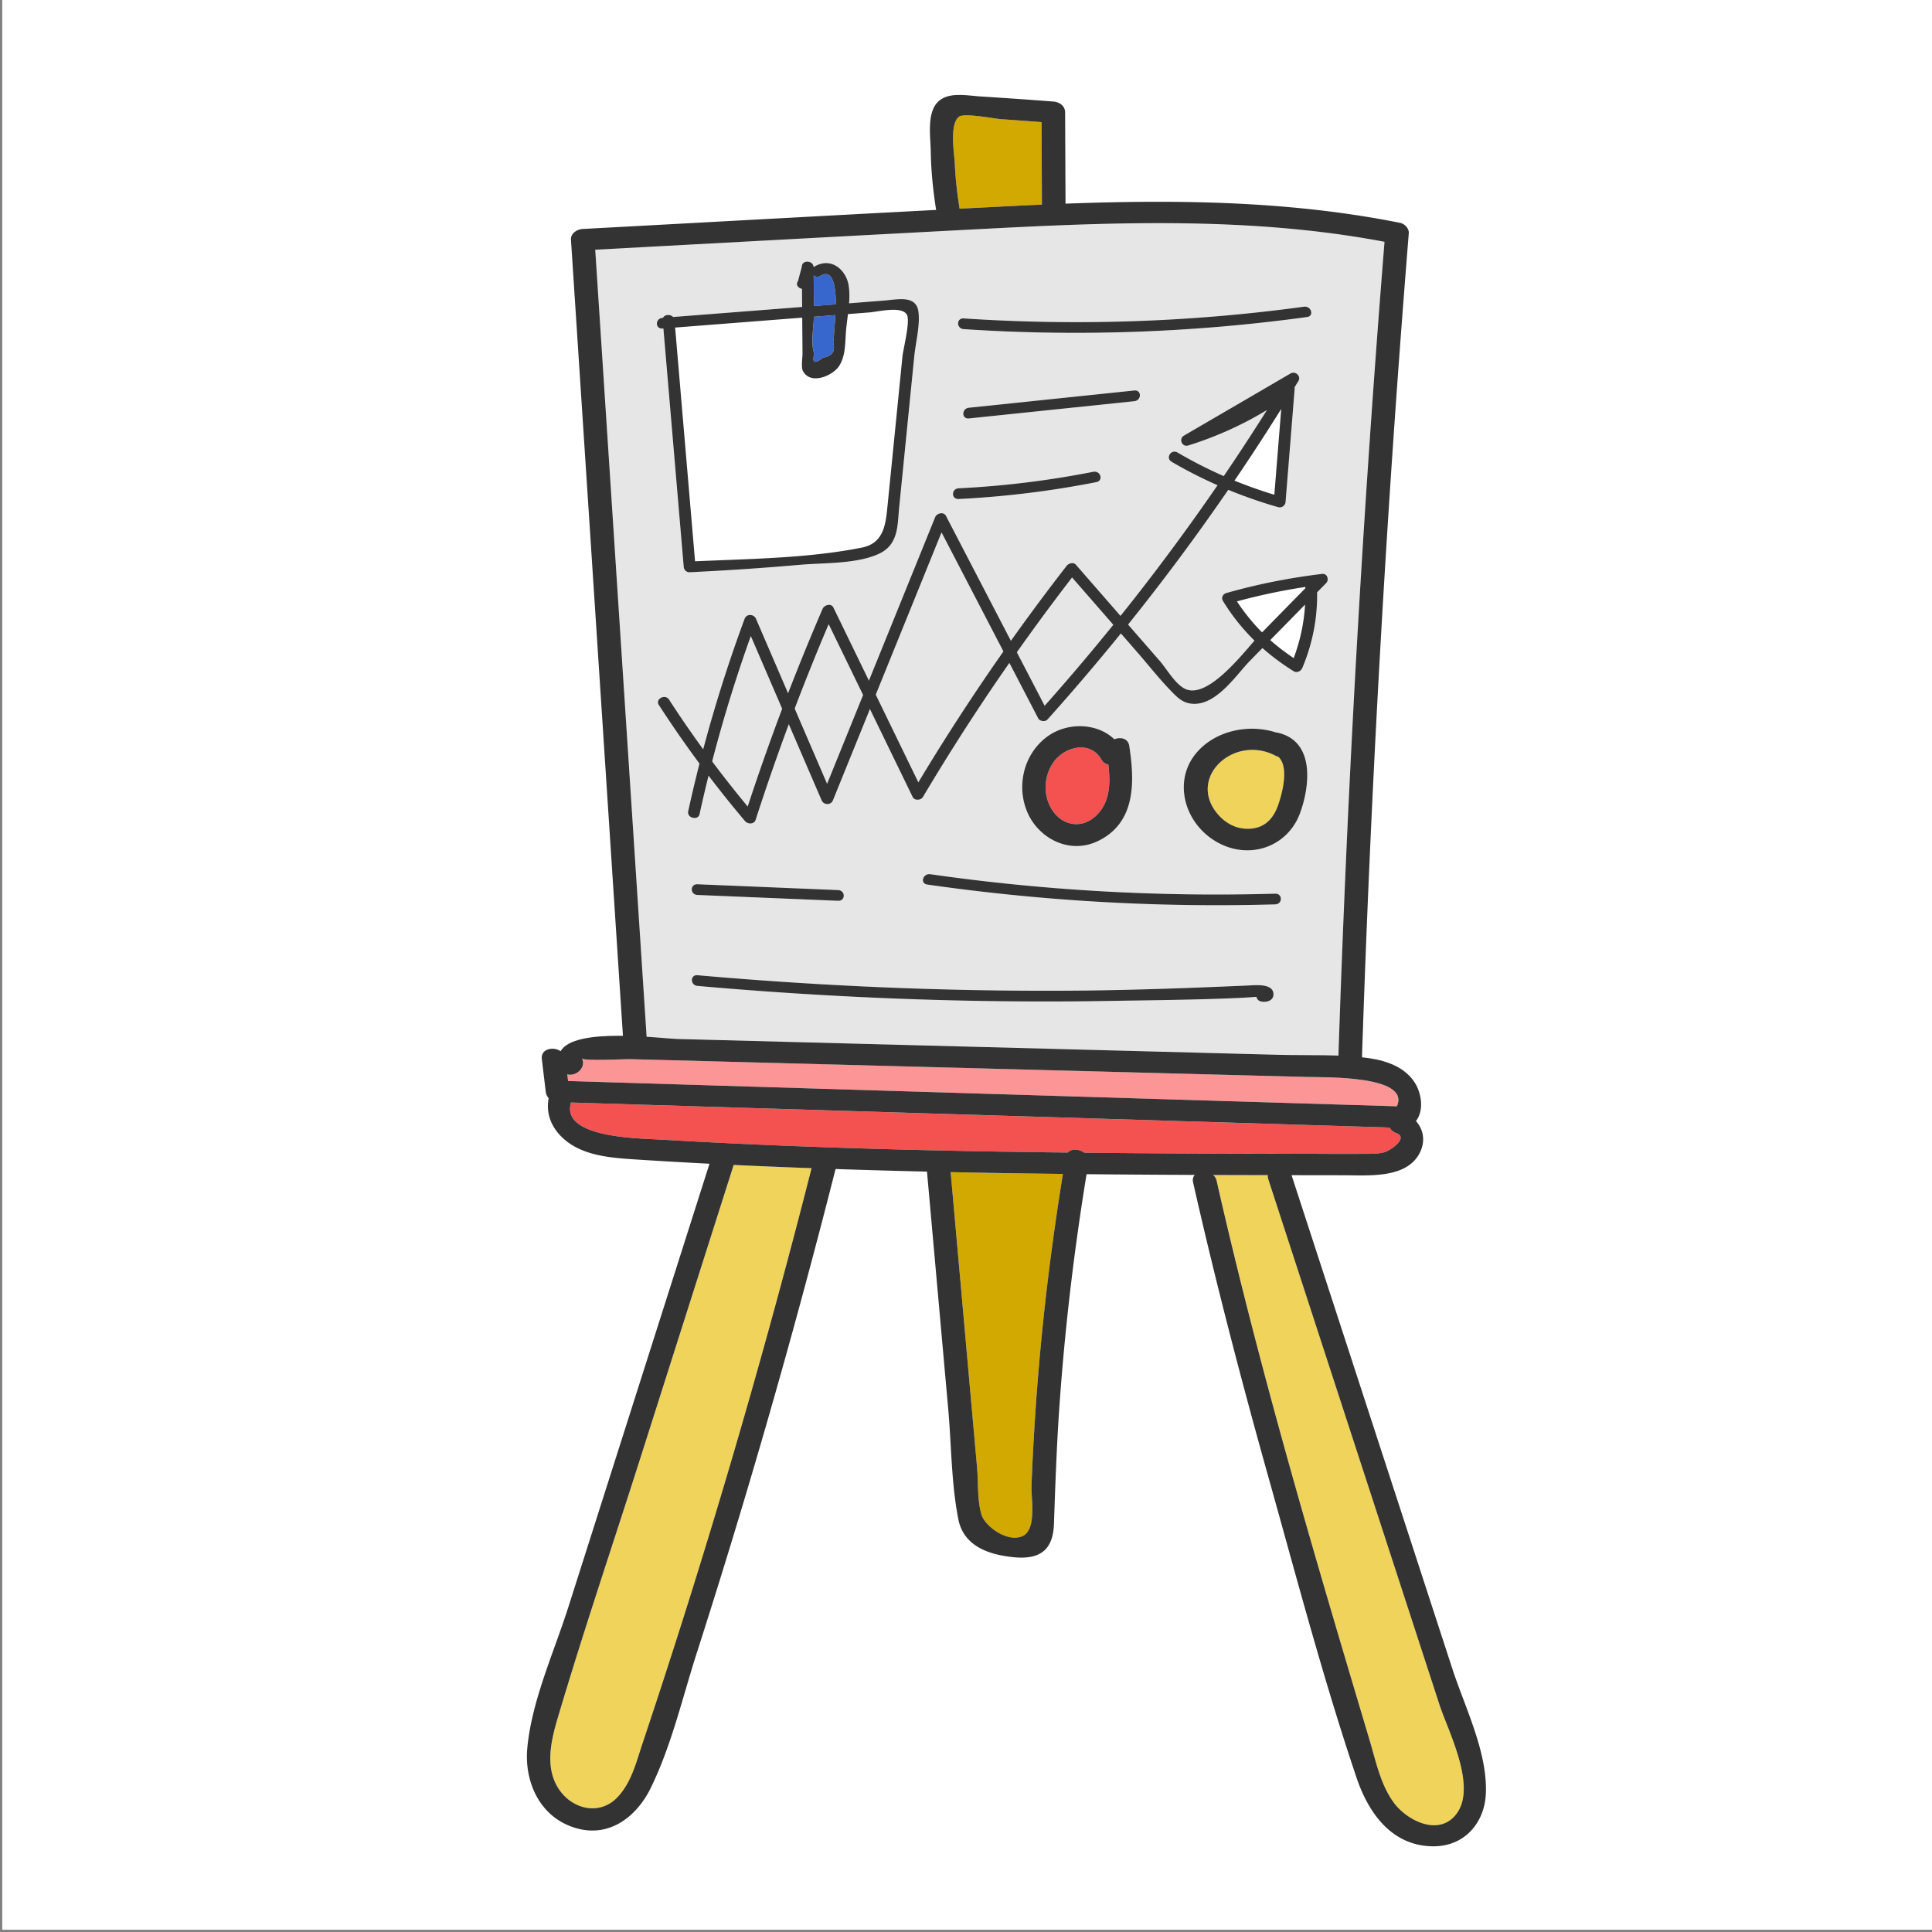 <svg xmlns="http://www.w3.org/2000/svg" height="1496" width="1496"><rect width="100%" height="100%" fill="#808080" stroke="none"/><defs><clipPath id="a" clipPathUnits="userSpaceOnUse"><path d="M0 1122h1122V0H0z"/></clipPath><clipPath id="b" clipPathUnits="userSpaceOnUse"><path d="M0 1122h1122V0H0z"/></clipPath></defs><path d="M1.75 1494.264H1496V0H1.75z" fill="#fff"/><g clip-path="url(#a)" transform="matrix(1.333 0 0 -1.333 0 1496)"><path d="M646.729 759.335c-7.981 9.18-15.994 18.328-23.977 27.507a1247.493 1247.493 0 0 1-32.05-43.47l16.118-31.038c13.692 15.411 27.015 31.068 39.909 47.001M461.64 710.615l18.82-43.655 20.905 51.576-19.985 41.168c-6.908-16.24-13.508-32.603-19.74-49.09M413.718 679.977a665.796 665.796 0 0 1 20.63-26.187 1309.876 1309.876 0 0 0 20.016 56.733c-6.078 14.09-12.157 28.213-18.235 42.305-8.596-24.008-16.087-48.291-22.411-72.851M582.873 743.863c-11.973 23.056-23.976 46.11-35.949 69.167-12.74-31.437-25.481-62.843-38.221-94.28 8.258-16.976 16.516-33.953 24.744-50.9a1281.806 1281.806 0 0 0 49.426 76.013" fill="#e6e6e6"/><path d="M384.86 937.67h.307c.89 2.026 4.298 2.18 5.863.46 24.959 1.965 49.949 3.9 74.938 5.833-.061 3.5-.061 7-.091 10.531-2.12.368-3.87 2.394-2.333 4.482.736 2.762 1.473 5.556 2.21 8.32-.031 4.082 6.416 3.898 6.877 0v-.215c.153.122.276.214.429.337 9.947 5.895 18.605-2.118 19.955-11.144.49-3.254.46-6.692.215-10.162 6.6.522 13.17 1.014 19.77 1.536 8.75.675 19.372 3.438 20.539-6.724.95-7.92-1.627-17.59-2.426-25.573-.982-9.762-1.964-19.525-2.946-29.257-1.934-19.525-3.9-39.019-5.833-58.513-1.044-10.377-.246-21.736-11.912-27.078-13.047-5.924-31.866-5.096-45.988-6.324-21.244-1.903-42.52-3.284-63.825-4.328-1.965-.093-3.316 1.504-3.438 3.131-3.93 46.172-7.86 92.314-11.82 138.487-.154 0-.307-.03-.491-.03-4.39-.339-4.36 5.894 0 6.231m164.643-115.063c12.587-24.19 25.143-48.413 37.73-72.604a1221.918 1221.918 0 0 0 32.357 43.593c1.137 1.443 3.899 2.333 5.403.645 8.627-9.885 17.254-19.8 25.91-29.687a1285.027 1285.027 0 0 1 56.335 75.86 263.087 263.087 0 0 0-26.678 13.63c-3.684 2.18-.245 7.552 3.469 5.373a259.264 259.264 0 0 1 26.83-13.693 1303.96 1303.96 0 0 1 25.114 38.375c-14.153-8.596-29.318-15.472-45.62-20.569-3.837-1.197-5.771 3.87-2.64 5.68l61.89 36.103c3.009 1.75 6.264-1.627 4.698-4.268-.768-1.258-1.566-2.517-2.333-3.807.06-.245.092-.522.092-.859-1.781-21.889-3.531-43.809-5.281-65.698-.153-1.934-2.086-3.653-4.36-3.008a277.671 277.671 0 0 0-28.948 10.07 1320.834 1320.834 0 0 0-58.177-78.254c1.074-1.228 2.118-2.426 3.193-3.653 5.004-5.772 10.039-11.513 15.043-17.285 4.144-4.758 8.503-12.679 14.09-15.994 12.22-7.276 31.683 16.731 41.108 27.6a120.261 120.261 0 0 0-18.36 23.085c-1.103 1.811-.091 3.96 2.059 4.574 18.204 5.158 36.624 8.811 55.535 11.083 3.193.4 4.145-3.53 2.426-5.31-1.75-1.782-3.5-3.562-5.25-5.374.153-15.196-2.64-29.686-8.627-43.962-.736-1.75-3.07-3.1-5.065-1.873a133.268 133.268 0 0 0-18.113 13.447l-7.183-7.337c-7.83-7.982-19.311-25.849-33.218-25.05-5.772.337-8.872 3.53-12.526 7.275-7.091 7.307-13.415 15.411-20.077 23.025-3.07 3.53-6.171 7.06-9.241 10.591a1281.683 1281.683 0 0 0-42.611-50.01c-1.32-1.473-4.482-1.074-5.372.645l-16.762 32.235a1260.268 1260.268 0 0 1-50.256-77.947c-1.105-1.903-4.851-2.149-5.925 0a38608.756 38608.756 0 0 1-24.836 51.115l-21.46-52.957c-1.227-2.978-5.372-2.886-6.631 0-6.324 14.705-12.678 29.441-19.002 44.146a1297.905 1297.905 0 0 1-19.25-55.413c-.92-2.794-4.543-2.794-6.262-.767a682.182 682.182 0 0 0-21.122 26.31 807.656 807.656 0 0 1-5.218-22.35c-.86-3.93-7.491-2.24-6.631 1.658a845.639 845.639 0 0 0 6.569 27.721 629.647 629.647 0 0 0-23.608 34.078c-2.241 3.438 3.684 6.57 5.925 3.131 6.324-9.824 12.955-19.433 19.893-28.92a825.412 825.412 0 0 0 24.008 75.83c1.136 3.07 5.403 2.823 6.6 0l18.666-43.288a1294.454 1294.454 0 0 0 20.047 49.09c.95 2.178 4.942 3.47 6.262.736l20.63-42.458 38.498 94.955c.92 2.271 4.88 3.377 6.263.736m7.399 16.025c26.34 1.321 52.342 4.483 78.13 9.58 4.298.858 6.11-5.159 1.812-5.988-26.371-5.219-52.988-8.473-79.942-9.824-4.421-.214-4.391 6.018 0 6.232m101.984 50.594c-32.02-3.347-64.04-6.662-96.028-10.008-4.391-.46-4.36 5.771 0 6.201 31.989 3.346 64.008 6.692 96.028 10.04 4.39.46 4.329-5.772 0-6.233m-99.037 48.076c65.973-4.36 132.132-2.149 197.553 6.815 4.329.583 6.17-5.403 1.81-6.017-66.034-9.026-132.745-11.42-199.363-7-4.39.277-4.39 6.508 0 6.202m195.219-287.688c-7.705-20.415-31.99-28.029-51.391-14.46-16.362 11.482-21.674 34.14-8.934 49.52 10.776 13.016 30.24 17.406 46.572 12.095.369-.03.737-.06 1.105-.154 22.012-5.157 18.236-32.112 12.648-47M608.2 694.281c11.666 8.688 29.104 8.166 39.113-1.443 3.56 1.474 8.012.584 8.687-3.868 2.947-19.555 4.42-44.146-17.96-55.137-16.331-8.012-33.8 1.013-40.645 15.29-7.215 15.011-3.5 34.536 10.805 45.158m132.532-97.349a1186.294 1186.294 0 0 0-202.127 11.513c-4.33.644-2.487 6.631 1.84 6.017 66.25-9.486 133.239-13.232 200.287-11.298 4.42.123 4.39-6.109 0-6.232m-335.58 11.697c27.23-1.136 54.43-2.272 81.662-3.377 4.42-.184 4.42-6.416 0-6.232-27.231 1.136-54.431 2.241-81.662 3.377-4.42.184-4.42 6.416 0 6.232m327.199-68.062c-1.26.308-2.365 1.443-2.456 2.672-19.157-1.628-72.083-2.15-78.101-2.273-27.14-.52-54.276-.583-81.385-.123-55.198.891-110.273 3.87-165.195 8.72-4.36.368-4.39 6.6 0 6.231 71.13-6.292 142.539-9.394 214.008-8.995 35.305.185 70.517 1.474 105.76 3.01 3.992.184 14.644 1.411 14.767-5.005.062-3.806-3.991-5.035-7.398-4.237m-356.762-20.507c8.289-.553 15.196-1.259 18.297-1.32l125.347-3.316c74.477-1.964 148.956-3.898 223.463-5.863 11.39-.308 23.179 0 34.784-.49a10092.13 10092.13 0 0 0 26.769 472.744c-74.97 14.184-151.841 11.728-227.884 7.768-8.442-.43-16.885-.89-25.327-1.32-68.43-3.593-136.86-7.368-205.29-11.052 9.947-152.395 19.925-304.757 29.84-457.15" fill="#e6e6e6"/><path d="M740.977 683.292c-23.915 12.525-51.146-12.218-34.107-33.309 4.021-5.004 9.854-8.811 16.884-9.118 10.161-.43 15.718 5.342 18.635 13.57 2.241 6.262 6.723 22.287.184 28.212a7.577 7.577 0 0 0-1.596.645" fill="#efd35b"/><path d="M476.53 962.046c-1.475-.89-2.918-.552-3.869.307.061-5.955.092-11.881.154-17.836 4.236.337 8.473.675 12.71.982.03 9.64-1.413 21.06-8.996 16.547M473.03 916.856c-1.474-5.434.215-6.201 5.096-2.302 5.25.767 7.215 3.653 5.925 8.626.399 3.592.553 7.184.829 10.745.03.399.246 2.456.43 5.342-1.443-.123-2.886-.215-4.33-.338l-8.165-.644c-.215-6.386-1.965-16.056.215-21.429" fill="#3766cc"/><path d="M637.703 649.43c7.337 7.89 7.307 18.696 6.11 28.705-1.597.306-3.07 1.258-4.084 3.008-6.385 11.205-21.337 7.46-27.753-1.596-5.525-7.798-6.109-18.389-1.473-26.648 5.833-10.345 18.358-12.955 27.2-3.469M777.203 468.24c-148.495 4.513-296.99 9.057-445.485 13.6-6.17-20.692 39.695-20.784 52.313-21.55a3504.538 3504.538 0 0 1 35.98-1.936c8.78-.46 17.56-.859 26.34-1.227 41.568-1.75 83.166-2.916 124.795-3.654 16.394-.306 32.787-.52 49.181-.706h.03c2.242 2.456 6.662 2.088 9.456-.09 22.963-.248 45.927-.37 68.921-.462 15.073-.062 30.116-.092 45.16-.123 4.85-.03 9.731-.03 14.582-.03 10.837-.03 21.705-.154 32.573-.03 4.113.03 9.056-.217 13.016.89 3.715 1.043 14.46 8.472 7.031 11.173-1.843.676-3.07 1.812-3.777 3.132-.952.092-1.903.154-2.794.184z" fill="#f45151"/><path d="M699.072 498.265c-39.94 1.044-79.912 2.088-119.883 3.162l-122.615 3.224c-19.985.52-39.97 1.044-59.957 1.565-9.056.245-18.143.49-27.199.737-.922 0-1.843.03-2.763.06-4.513.124-27.784-1.227-28.613.462 2.702-5.648-3.837-10.714-8.534-9.24.153-1.321.307-2.611.46-3.9 160.5-4.912 320.998-9.793 481.465-14.705 4.973 10.929-11.574 14.797-27.63 16.179-10.53.92-20.876.768-24.775.859-19.985.523-39.97 1.076-59.956 1.597" fill="#fc9595"/><path d="M605.254 1003.43c-.093 15.994-.154 31.958-.215 47.921-7.676.553-15.32 1.137-22.964 1.66-4.33.274-21.582 3.744-24.866 1.533-5.833-3.899-2.855-21.55-2.61-27.138.43-8.842 1.412-17.622 2.855-26.372 8.043.431 16.056.86 24.099 1.26 7.89.398 15.78.798 23.7 1.135M552.266 440.795c3.377-37.516 6.723-75.062 10.069-112.607l5.25-58.76c.768-8.534.03-19.002 2.64-27.2 1.996-6.324 14.092-15.687 23.148-12.525 9.149 3.224 5.526 22.227 5.802 29.38.338 8.934.768 17.867 1.29 26.77a1416.066 1416.066 0 0 0 4.237 55.965c3.13 32.942 7.428 65.82 12.74 98.547-21.767.245-43.532.583-65.268 1.043.03-.215.06-.398.092-.613" fill="#d1a900"/><path d="M706.747 436.343c13.231-58.421 28.49-116.475 44.76-174.252 14.215-50.47 29.165-100.756 44.178-151.012 3.622-12.127 6.354-25.911 14.335-36.44 7-9.21 24.192-18.728 34.722-7.583 14.522 15.442-3.438 49.18-8.596 65.053-33.125 101.708-66.25 203.417-99.375 305.094a6.354 6.354 0 0 0-.306 2.456c-10.592.03-21.153.06-31.744.092.982-.83 1.688-1.996 2.026-3.408M324.105 124.679c-3.991-13.354-7.89-29.257.675-41.874 7.829-11.543 23.578-15.411 33.924-4.482 8.135 8.565 10.99 20.69 14.521 31.283 3.899 11.543 7.705 23.147 11.482 34.72 32.265 98.977 61.123 198.813 86.726 299.355a4468.302 4468.302 0 0 0-45.221 1.903c-18.112-56.886-36.225-113.712-54.308-170.568-15.964-50.071-32.879-99.99-47.799-150.337" fill="#efd35b"/></g><g clip-path="url(#b)" transform="matrix(1.333 0 0 -1.333 0 1496)"><path d="M329.984 494.33l-.465 3.898c4.682-1.468 11.224 3.59 8.537 9.255.81-1.709 24.075-.354 28.594-.473l29.973-.789 59.948-1.579 122.62-3.229 119.894-3.157c19.982-.527 39.965-1.053 59.947-1.578 9.82-.259 60.624 1.067 52.403-17.04L329.984 494.33m492.123-1.387c-5.441 8.977-15.881 13.065-26.577 14.603-17.185 2.471-35.487 1.55-52.846 2.007l-223.441 5.883-125.344 3.3c-10.1.267-60.26 7.07-68.234-7.077-4.233 2.873-11.634 1.411-10.927-4.51l2.25-18.854c.41-3.436 2.814-6.099 6.859-6.222 151.123-4.612 302.246-9.223 453.368-13.836l27.31-.833c5.11-.156 11.494-1.763 15.776 1.49 7.379 5.604 5.892 17.305 1.806 24.05" fill="#333"/><path d="M814.745 476.09c-8.188 2.985-11.747-9.046-3.646-12 7.411-2.703-3.329-10.14-7.028-11.162-3.969-1.1-8.898-.865-13.03-.907-10.856-.11-21.722.02-32.577.036-19.91.027-39.82.066-59.73.145-42.534.169-85.068.513-127.594 1.275-41.608.745-83.21 1.889-124.782 3.66a3810.915 3810.915 0 0 0-62.324 3.156c-13.214.78-62.757.868-51.167 24.497 3.558 7.254-8.257 13.592-11.843 6.28-5.162-10.523-3.02-21.693 6.096-30.032 11.342-10.376 28.206-11.387 43.373-12.361 45.12-2.9 90.32-4.79 135.525-6.12 91.356-2.69 182.77-2.876 274.164-2.97 14.407-.015 35.497-1.943 43.794 11.663 5.906 9.685 1.866 20.793-9.23 24.84" fill="#333"/><path d="M472.024 446.02c-25.73-101.335-54.794-201.962-87.308-301.681a4657.928 4657.928 0 0 0-11.478-34.748c-3.536-10.566-6.396-22.706-14.524-31.27-10.371-10.928-26.117-7.063-33.945 4.484-8.548 12.608-4.643 28.53-.68 41.886 14.94 50.328 31.86 100.24 47.803 150.315l54.81 172.16c2.454 7.708-10.777 11-13.226 3.308a8900521.135 8900521.135 0 0 0-83.341-261.776c-8.418-26.442-21.344-54.494-23.85-82.06-1.685-18.536 6.54-39.517 27.6-46.085 20.397-6.36 36.234 7.05 44.04 22.946 12.09 24.62 18.482 52.579 26.773 78.416a4695.885 4695.885 0 0 1 26.028 83.792c19.627 65.33 37.77 131.02 54.524 197.005 1.979 7.794-11.242 11.121-13.226 3.308M843.634 152.977c-9.576 29.398-19.152 58.796-28.73 88.193l-65.223 200.223c-2.5 7.677-15.422 3.495-12.922-4.18l99.388-305.1c5.17-15.87 23.119-49.62 8.585-65.05-10.512-11.16-27.71-1.64-34.697 7.564-7.992 10.527-10.721 24.314-14.344 36.45-15.01 50.269-29.976 100.552-44.188 151.014-16.275 57.792-31.537 115.825-44.767 174.259-1.751 7.734-15.453 6.922-13.678-.913 13.115-57.932 28.11-115.484 44.193-172.794 16.197-57.723 31.564-116.141 50.786-173.101 6.339-18.783 19.236-39.161 43.672-39.754 19.339-.47 30.646 14.085 31.398 30.336 1.123 24.252-12.041 50.04-19.473 72.853M619.02 449.955c-6.035-35.903-10.892-71.96-14.332-108.146a1456.895 1456.895 0 0 1-4.236-55.942c-.504-8.929-.93-17.86-1.268-26.795-.27-7.138 3.34-26.157-5.821-29.367-9.033-3.166-21.138 6.208-23.144 12.524-2.606 8.21-1.857 18.656-2.622 27.211l-5.254 58.754-10.069 112.614c-.709 7.926-14.43 7.996-13.715 0l12.258-137.094c1.877-21 1.782-43.26 5.883-63.997 2.97-15.016 16.691-20.508 32.221-22.02 16.306-1.588 22.821 5.237 23.311 19.441.787 22.755 1.577 45.476 3.165 68.202 3.306 47.308 8.972 94.447 16.849 141.307 1.316 7.834-11.898 11.212-13.226 3.308M813.32 992.816c-76.215 15.266-154.33 13.433-231.775 9.475-81.018-4.141-162.015-8.67-243.02-13.015-3.533-.19-7.088-2.7-6.858-6.222l30.557-468.066c.52-7.96 14.24-8.013 13.716 0l-30.177 462.234c76.862 4.13 153.718 8.358 230.588 12.356 76.054 3.956 152.917 6.43 227.901-7.755a10073.948 10073.948 0 0 1-26.927-477.54c-.26-8.01 13.455-8.003 13.716 0a10072.8 10072.8 0 0 0 27.314 482.533c.208 2.582-2.266 5.445-5.035 6" fill="#333"/><path d="M618.718 1057.073c-.016 3.573-3.143 5.937-6.857 6.222a2932.768 2932.768 0 0 1-42.223 2.953c-8.137.507-19.17 2.984-25.166-3.524-6.15-6.675-3.928-20.332-3.808-28.23.202-13.193 1.715-26.267 3.97-39.288 1.368-7.889 14.586-4.539 13.227 3.308-1.661 9.582-2.797 19.2-3.25 28.892-.26 5.603-3.25 23.228 2.598 27.145 3.27 2.19 20.528-1.258 24.853-1.548 7.659-.512 15.312-1.085 22.966-1.659l.216-49.284c.036-8.006 13.75-8.022 13.716 0l-.242 55.013M744.252 884.727l-4.002-49.836a261.765 261.765 0 0 0-23.139 8.195 1279.07 1279.07 0 0 1 27.141 41.641m5.353 20.586l-61.904-36.099c-3.119-1.819-1.197-6.889 2.643-5.686 16.298 5.11 31.481 11.981 45.625 20.576a1284.266 1284.266 0 0 0-25.106-38.376 257.877 257.877 0 0 0-26.842 13.694c-3.717 2.182-7.159-3.202-3.462-5.373 8.648-5.077 17.547-9.599 26.693-13.64-30.572-44.483-64.101-87.247-100.428-128.085l-57.326 110.29c-1.374 2.644-5.348 1.524-6.267-.744l-62.778-154.895-41.305 95.856c-1.219 2.828-5.481 3.062-6.613 0-13.547-36.63-24.48-73.934-32.778-111.83-.856-3.912 5.753-5.586 6.613-1.655 7.668 35.021 17.615 69.526 29.767 103.47l41.111-95.403c1.246-2.892 5.4-2.994 6.613 0l63.068 155.611 56.173-108.069c.883-1.7 4.058-2.11 5.384-.629 38.063 42.477 73.126 87.021 104.999 133.421a272.744 272.744 0 0 1 28.945-10.067c2.262-.646 4.185 1.073 4.341 3 1.757 21.903 3.516 43.806 5.275 65.71.024.313-.021.59-.083.853.774 1.273 1.563 2.54 2.333 3.814 1.578 2.616-1.694 6.004-4.691 4.256" fill="#333"/><path d="M751.491 740.015c-4.85 3.228-9.405 6.69-13.606 10.44l20.212 20.61c-.609-10.612-2.803-20.906-6.606-31.05m-18.366 14.931c-5.482 5.483-10.316 11.501-14.596 17.995 13.095 3.555 26.337 6.364 39.801 8.383a3.078 3.078 0 0 1-.074-.754c-8.377-8.54-16.754-17.082-25.13-25.624m34.838 33.962c-18.903-2.284-37.34-5.92-55.543-11.1-2.14-.608-3.15-2.768-2.05-4.57a119.591 119.591 0 0 1 18.344-23.074c-9.42-10.866-28.864-34.896-41.098-27.607-5.576 3.322-9.93 11.243-14.072 15.993l-15.07 17.28-33.486 38.397c-1.485 1.705-4.257.824-5.385-.629a1276.017 1276.017 0 0 1-86.145-125.76l-49.346 101.546c-1.328 2.732-5.326 1.437-6.267-.743a1348.585 1348.585 0 0 1-43.513-114.863c-16.505 19.941-31.78 40.627-45.709 62.144-2.234 3.451-8.163.324-5.922-3.14 15.146-23.398 31.811-45.858 50.005-67.394 1.727-2.044 5.37-2.04 6.267.743 12.38 38.394 26.531 76.261 42.392 113.578 16.271-33.48 32.541-66.962 48.811-100.443 1.047-2.155 4.79-1.905 5.921 0 26.138 44.032 55.068 86.587 86.656 127.564l37.57-43.08c6.661-7.638 12.988-15.74 20.092-23.039 3.652-3.752 6.74-6.94 12.506-7.27 13.91-.8 25.388 17.057 33.216 25.038l7.208 7.35c5.53-4.9 11.565-9.384 18.114-13.449 1.986-1.232 4.31.125 5.038 1.86 5.986 14.282 8.788 28.792 8.626 43.99 1.755 1.788 3.51 3.577 5.264 5.367 1.73 1.763.776 5.697-2.424 5.311M486.82 605.24l-81.673 3.384c-4.41.183-4.402-6.04 0-6.222l81.673-3.384c4.412-.183 4.402 6.04 0 6.222M740.729 603.156c-67.048-1.929-134.027 1.81-200.292 11.3-4.317.618-6.176-5.376-1.822-6 66.874-9.578 134.44-13.469 202.114-11.522 4.4.127 4.42 6.35 0 6.222M724.994 549.813c-35.249-1.546-70.462-2.837-105.759-3.02-71.468-.375-142.903 2.708-214.032 8.992-4.389.387-4.359-5.837 0-6.222 54.921-4.853 110.02-7.825 165.193-8.724 27.13-.442 54.27-.397 81.397.134 6.013.118 58.95.628 78.087 2.255.104-1.209 1.212-2.364 2.465-2.657 3.402-.797 7.474.43 7.403 4.231-.12 6.405-10.782 5.186-14.754 5.011M524.242 915.337l-2.193-21.94c-1.46-14.627-2.923-29.254-4.385-43.881-.73-7.314-1.462-14.627-2.193-21.941-.992-9.926-2.21-20.834-14.653-23.345-31.02-6.26-65.245-6.56-97.067-8.003l-11.576 135.782 88.797 6.918 24.025 1.87c5.12.4 18.368 3.813 21.682-1.082 2.364-3.494-2.008-20.088-2.437-24.378m9.312 25.588c-1.19 10.173-11.79 7.402-20.549 6.72L391.02 938.14c-1.569 1.699-4.97 1.554-5.862-.457l-.285-.022c-4.364-.34-4.404-6.565 0-6.222l.49.038 11.808-138.506c.137-1.607 1.461-3.206 3.428-3.111 21.316 1.028 42.601 2.43 63.847 4.31 14.108 1.249 32.928.406 45.963 6.34 11.688 5.32 10.884 16.695 11.92 27.064l5.847 58.508 2.924 29.254c.798 7.99 3.383 17.656 2.454 25.588" fill="#333"/><path d="M484.894 933.924c-.283-3.572-.459-7.165-.849-10.729 1.309-4.987-.663-7.865-5.918-8.635-4.87-3.905-6.569-3.135-5.099 2.308-2.376 5.811-.135 16.66-.186 22.921l-.184 22.561c.957-.857 2.387-1.199 3.869-.318 12.164 7.235 8.506-26.343 8.367-28.108m8.11 22.352c-1.35 9.025-9.998 17.041-19.938 11.13-.163-.098-.296-.208-.432-.317-.007.071-.008.133-.016.205-.445 3.895-6.891 4.09-6.858 0l-2.228-8.327c-1.535-2.089.212-4.092 2.332-4.487l.157-19.275.149-18.337c.019-2.306-.897-7.856.197-9.995 4.34-8.489 17.239-2.9 20.958 2.641 3.909 5.826 3.569 13.556 4.087 20.118.675 8.533 2.866 18.13 1.592 26.644M757.404 944.112c-65.418-8.944-131.578-11.167-197.554-6.797-4.404.292-4.383-5.932 0-6.223 66.617-4.412 133.334-2.01 199.377 7.02 4.35.595 2.501 6.59-1.823 6M658.884 895.45l-96.038-10.017c-4.334-.452-4.384-6.68 0-6.223l96.038 10.018c4.333.452 4.384 6.68 0 6.222M635.018 848.216a541.679 541.679 0 0 0-78.127-9.585c-4.39-.22-4.417-6.442 0-6.223a554.39 554.39 0 0 1 79.95 9.808c4.31.85 2.487 6.85-1.823 6M637.708 649.445c-8.849-9.504-21.371-6.904-27.205 3.46-4.646 8.253-4.044 18.834 1.476 26.637 6.422 9.076 21.362 12.795 27.761 1.6 1.005-1.756 2.486-2.69 4.082-3.001 1.202-10.022 1.21-20.828-6.114-28.696m18.28 39.54c-.668 4.426-5.109 5.314-8.678 3.862-9.994 9.598-27.437 10.134-39.12 1.442-14.289-10.632-18.022-30.143-10.804-45.16 6.86-14.273 24.31-23.316 40.64-15.301 22.389 10.989 20.916 35.582 17.962 55.158M742.396 654.447c-2.93-8.243-8.48-14.006-18.653-13.575-7.023.298-12.848 4.106-16.88 9.106-17.023 21.1 10.201 45.853 34.117 33.3a7.821 7.821 0 0 1 1.592-.62c6.526-5.944 2.047-21.96-.176-28.211m.025 42.176c-.382.09-.744.12-1.106.157-16.34 5.293-35.799.896-46.56-12.1-12.75-15.4-7.448-38.028 8.937-49.511 19.393-13.592 43.677-5.957 51.362 14.432 5.616 14.9 9.366 41.858-12.633 47.022" fill="#333"/></g></svg>